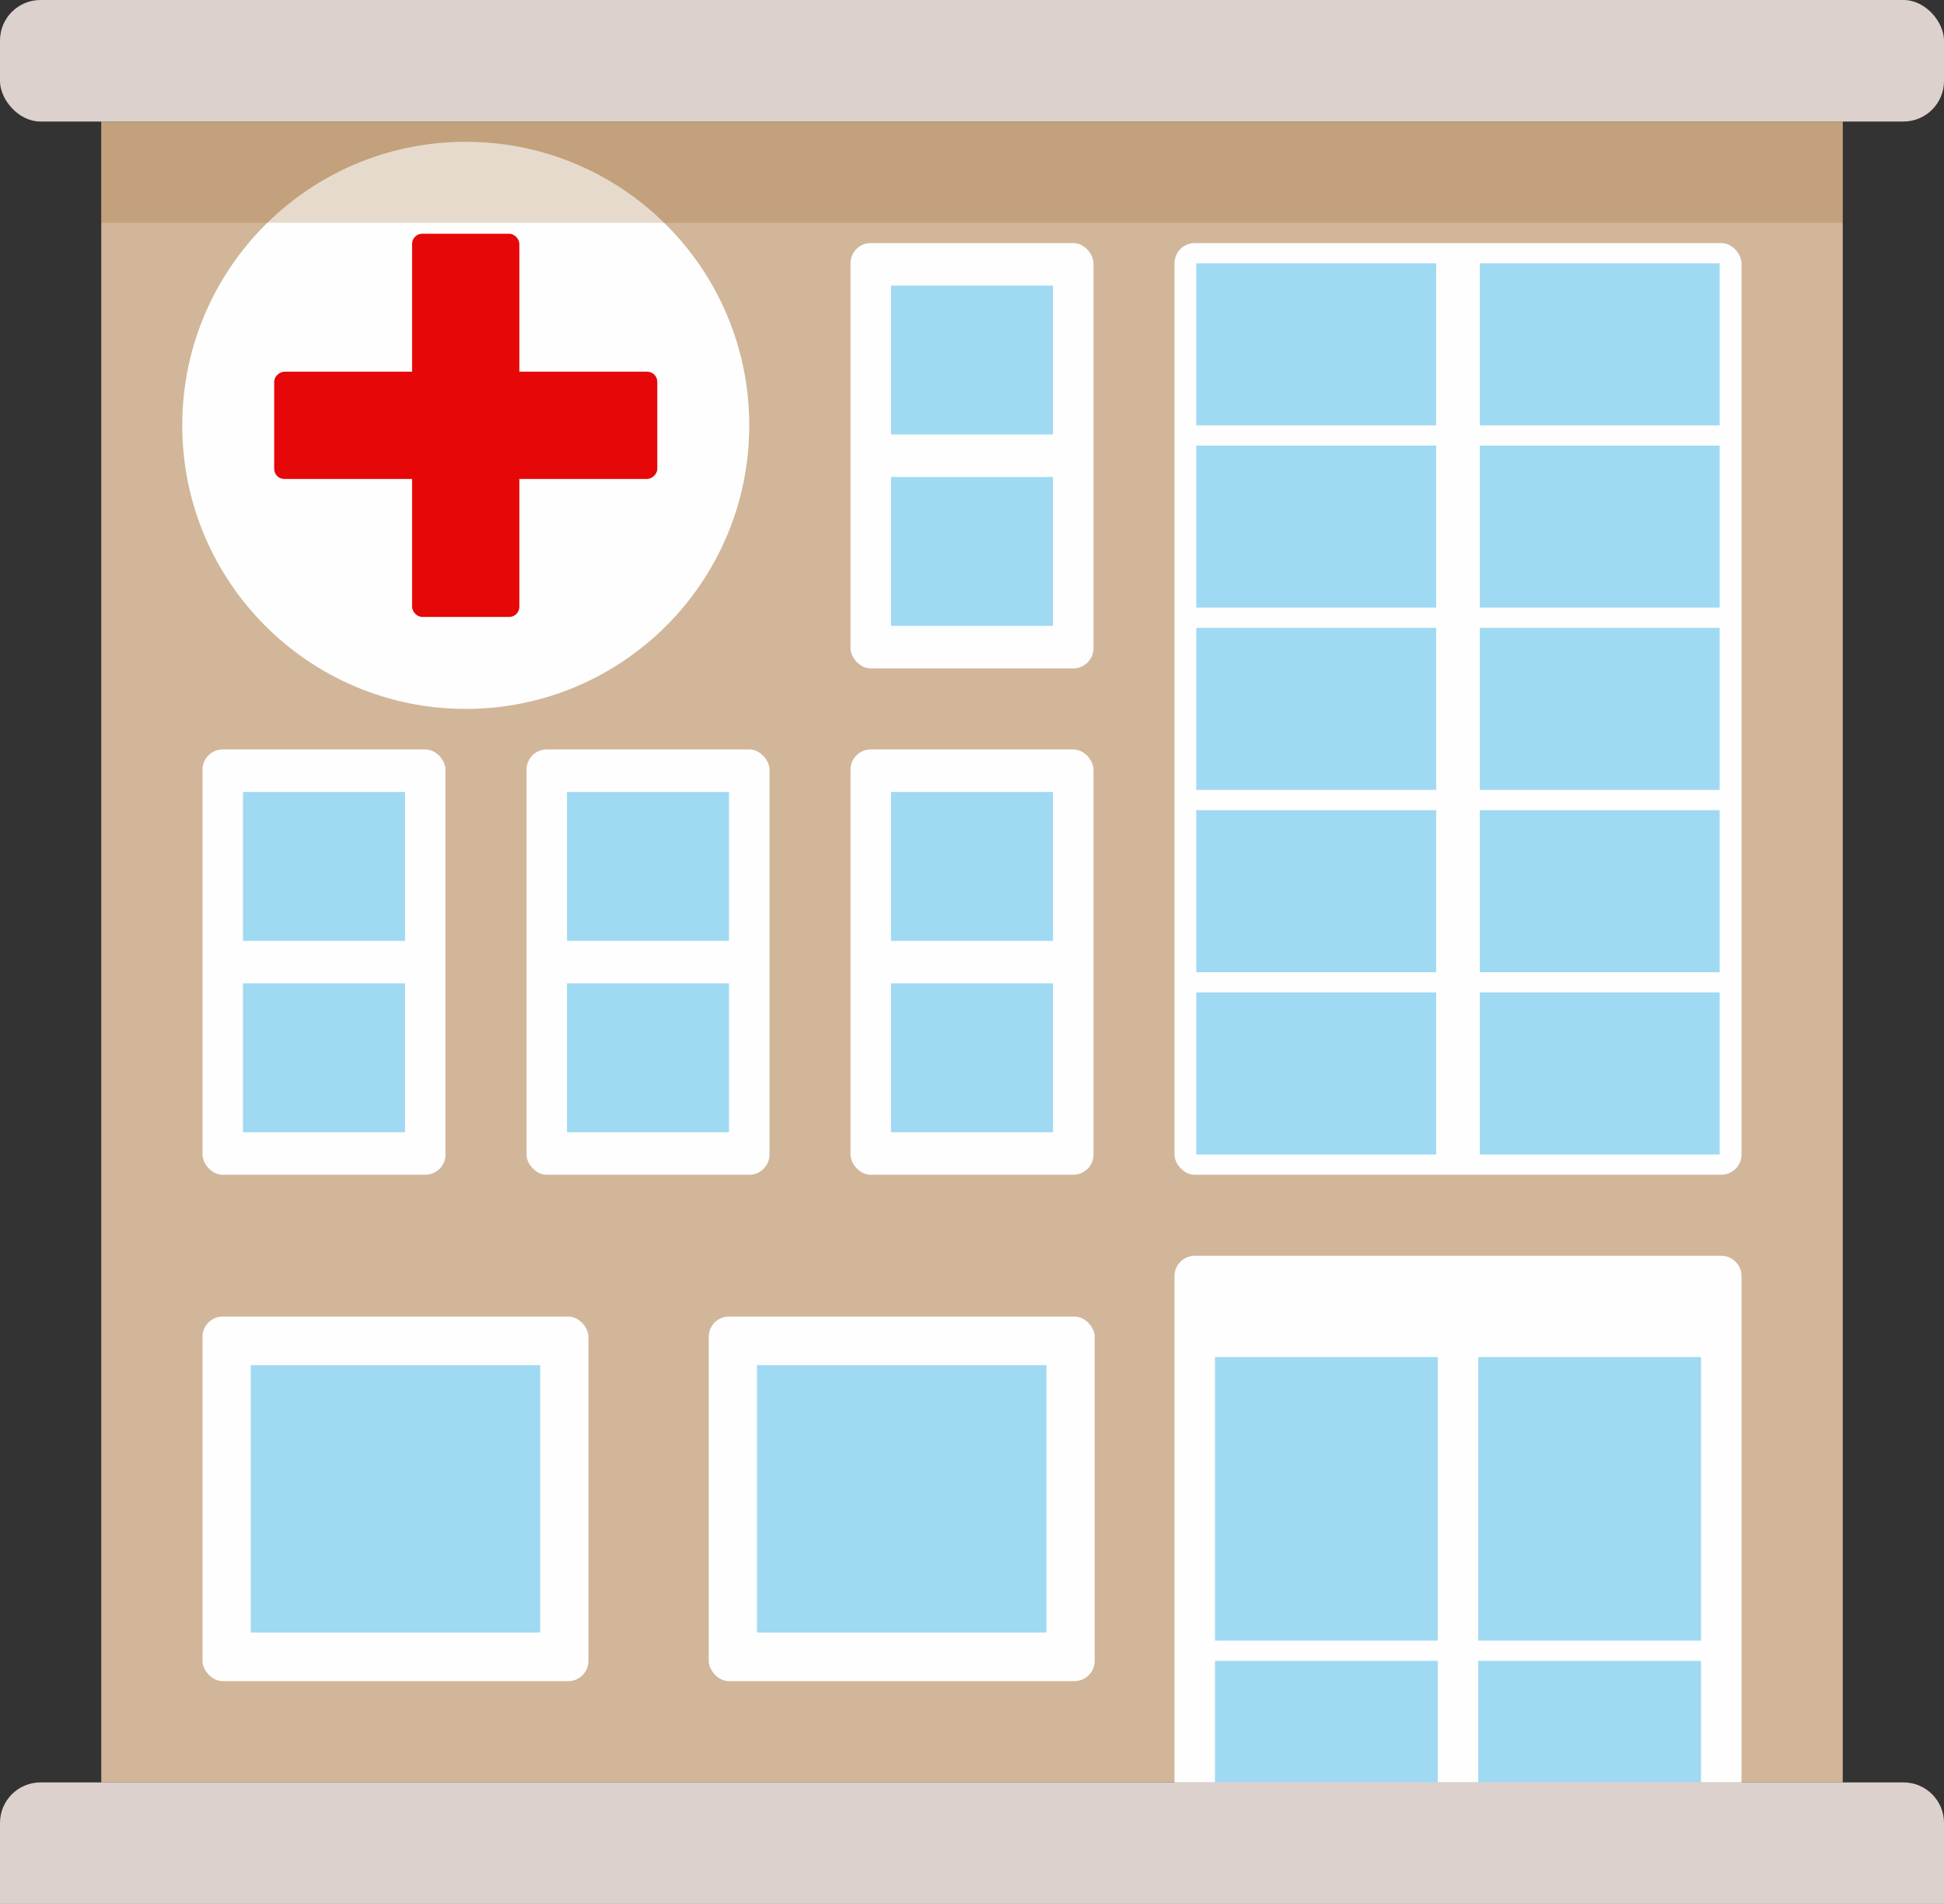 <svg width="96" height="94" viewBox="0 0 96 94" fill="none" xmlns="http://www.w3.org/2000/svg">
<rect x="0" y="0" width="96" height="94" fill="#333333" stroke="none"/>
<rect x="5" y="6" width="86" height="82" fill="#D1B699"/>
<path d="M0 90C0 88.895 0.895 88 2 88H94C95.105 88 96 88.895 96 90V94H0V90Z" fill="#DCD1CD"/>
<rect width="96" height="6" rx="2" fill="#DCD1CD"/>
<path d="M58 63C58 62.448 58.448 62 59 62H85C85.552 62 86 62.448 86 63V88H58V63Z" fill="#FEFEFE"/>
<rect x="60" y="67" width="11" height="14" fill="#A0D9F2"/>
<rect x="60" y="82" width="11" height="6" fill="#A0D9F2"/>
<rect x="73" y="67" width="11" height="14" fill="#A0D9F2"/>
<rect x="73" y="82" width="11" height="6" fill="#A0D9F2"/>
<rect x="26" y="37" width="12" height="21" rx="1" fill="#FEFEFE"/>
<rect x="28" y="39.1" width="8" height="7.35" fill="#A0D9F2"/>
<rect x="28" y="48.55" width="8" height="7.35" fill="#A0D9F2"/>
<circle cx="23" cy="21" r="14" fill="#FEFEFE"/>
<rect x="20.35" y="11.54" width="5.297" height="18.919" rx="0.5" fill="#E60808"/>
<rect x="32.459" y="18.351" width="5.297" height="18.919" rx="0.5" transform="rotate(90 32.459 18.351)" fill="#E60808"/>
<rect x="5" y="6" width="86" height="5" fill="#874C0D" fill-opacity="0.2"/>
<rect x="35" y="65" width="19.059" height="18" rx="1" fill="#FEFEFE"/>
<rect x="37.383" y="67.4" width="14.294" height="13.2" fill="#A0D9F2"/>
<rect x="10" y="65" width="19.059" height="18" rx="1" fill="#FEFEFE"/>
<rect x="12.383" y="67.4" width="14.294" height="13.2" fill="#A0D9F2"/>
<rect x="42" y="37" width="12" height="21" rx="1" fill="#FEFEFE"/>
<rect x="44" y="39.1" width="8" height="7.35" fill="#A0D9F2"/>
<rect x="44" y="48.55" width="8" height="7.35" fill="#A0D9F2"/>
<rect x="58" y="12" width="28" height="46" rx="1" fill="#FEFEFE"/>
<rect x="73.076" y="13" width="11.846" height="8" fill="#A0D9F2"/>
<rect x="73.076" y="22" width="11.846" height="8" fill="#A0D9F2"/>
<rect x="73.076" y="31" width="11.846" height="8" fill="#A0D9F2"/>
<rect x="73.076" y="40" width="11.846" height="8" fill="#A0D9F2"/>
<rect x="73.076" y="49" width="11.846" height="8" fill="#A0D9F2"/>
<rect x="59.076" y="13" width="11.846" height="8" fill="#A0D9F2"/>
<rect x="59.076" y="22" width="11.846" height="8" fill="#A0D9F2"/>
<rect x="59.076" y="31" width="11.846" height="8" fill="#A0D9F2"/>
<rect x="59.076" y="40" width="11.846" height="8" fill="#A0D9F2"/>
<rect x="59.076" y="49" width="11.846" height="8" fill="#A0D9F2"/>
<rect x="42" y="12" width="12" height="21" rx="1" fill="#FEFEFE"/>
<rect x="44" y="14.1" width="8" height="7.35" fill="#A0D9F2"/>
<rect x="44" y="23.55" width="8" height="7.35" fill="#A0D9F2"/>
<rect x="10" y="37" width="12" height="21" rx="1" fill="#FEFEFE"/>
<rect x="12" y="39.1" width="8" height="7.35" fill="#A0D9F2"/>
<rect x="12" y="48.55" width="8" height="7.35" fill="#A0D9F2"/>
</svg>
